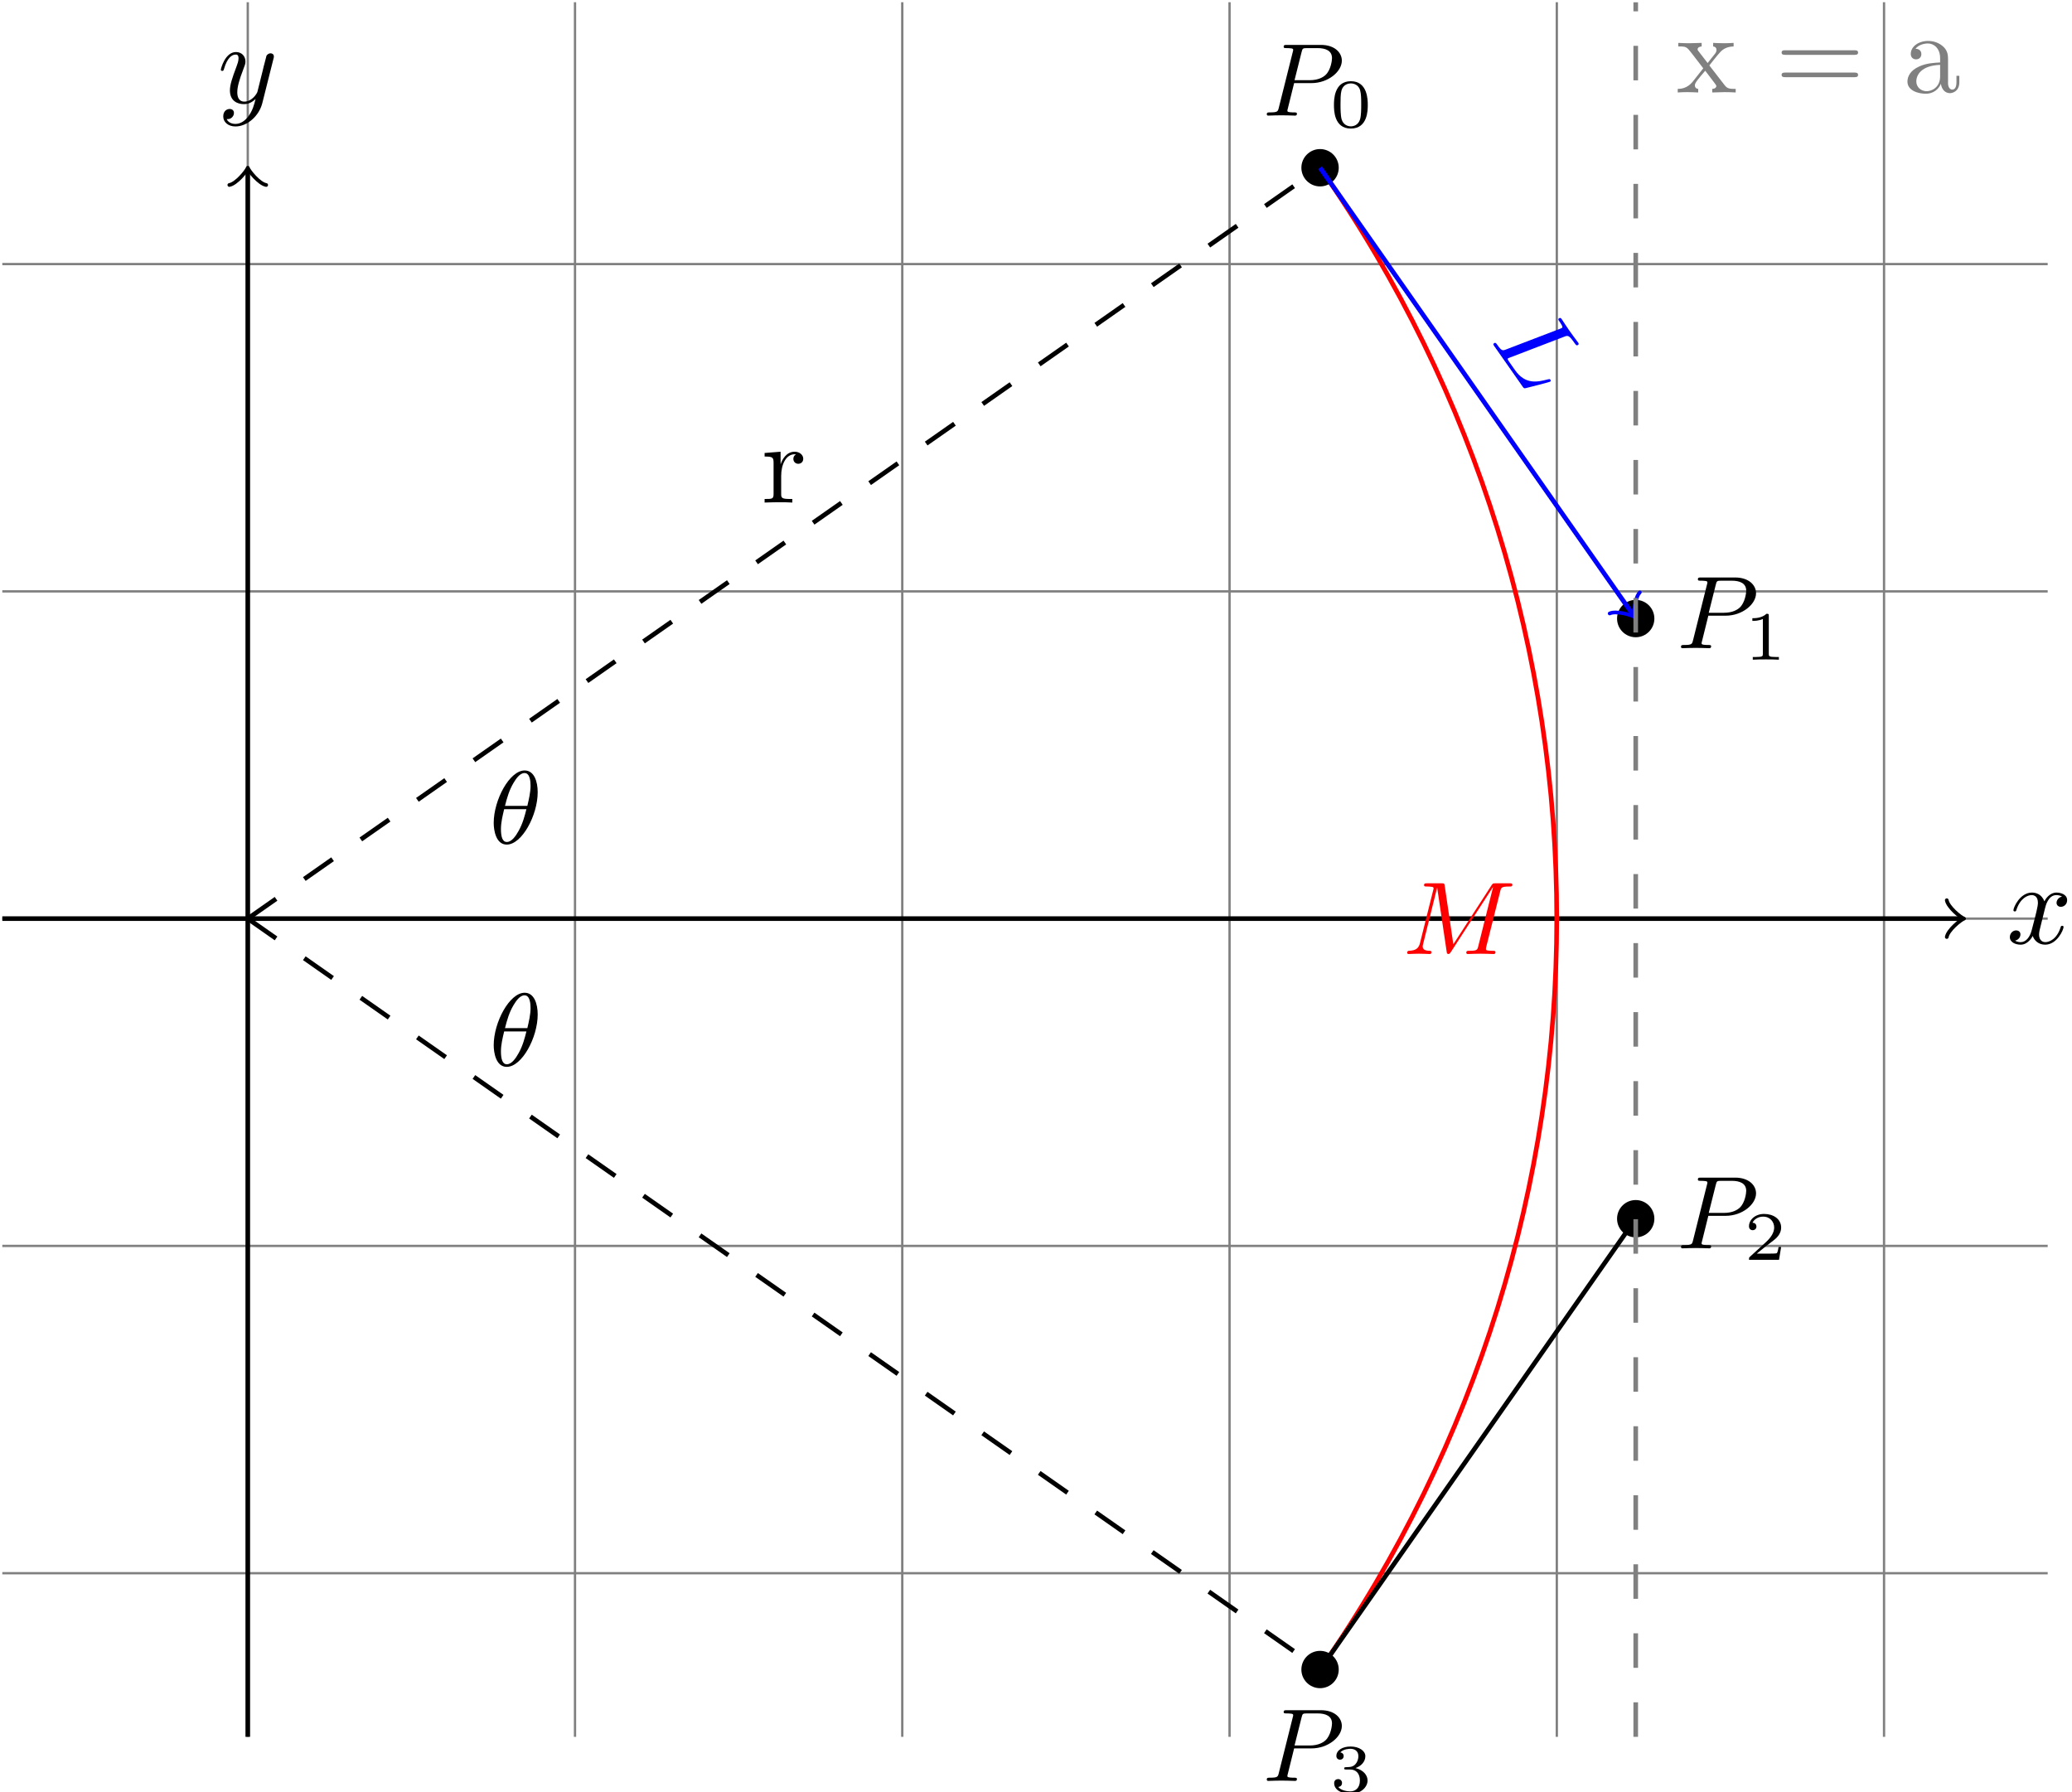 <?xml version='1.0'?>
<!-- This file was generated by dvisvgm 1.14 -->
<svg height='232.866pt' version='1.1' viewBox='-72.001 -72.001 179.473 155.244' width='269.21pt' xmlns='http://www.w3.org/2000/svg' xmlns:xlink='http://www.w3.org/1999/xlink'>
<defs>
<path d='M3.288 -1.907C3.288 -2.343 3.288 -3.975 1.823 -3.975S0.359 -2.343 0.359 -1.907C0.359 -1.476 0.359 0.126 1.823 0.126S3.288 -1.476 3.288 -1.907ZM1.823 -0.066C1.572 -0.066 1.166 -0.185 1.022 -0.681C0.927 -1.028 0.927 -1.614 0.927 -1.985C0.927 -2.385 0.927 -2.845 1.01 -3.168C1.16 -3.706 1.614 -3.784 1.823 -3.784C2.098 -3.784 2.493 -3.652 2.624 -3.198C2.714 -2.881 2.72 -2.445 2.72 -1.985C2.72 -1.602 2.72 -0.998 2.618 -0.664C2.451 -0.143 2.02 -0.066 1.823 -0.066Z' id='g1-48'/>
<path d='M2.146 -3.796C2.146 -3.975 2.122 -3.975 1.943 -3.975C1.548 -3.593 0.938 -3.593 0.723 -3.593V-3.359C0.879 -3.359 1.273 -3.359 1.632 -3.527V-0.508C1.632 -0.311 1.632 -0.233 1.016 -0.233H0.759V0C1.088 -0.024 1.554 -0.024 1.889 -0.024S2.69 -0.024 3.019 0V-0.233H2.762C2.146 -0.233 2.146 -0.311 2.146 -0.508V-3.796Z' id='g1-49'/>
<path d='M3.216 -1.118H2.995C2.983 -1.034 2.923 -0.64 2.833 -0.574C2.792 -0.538 2.307 -0.538 2.224 -0.538H1.106L1.871 -1.16C2.074 -1.321 2.606 -1.704 2.792 -1.883C2.971 -2.062 3.216 -2.367 3.216 -2.792C3.216 -3.539 2.54 -3.975 1.739 -3.975C0.968 -3.975 0.43 -3.467 0.43 -2.905C0.43 -2.6 0.687 -2.564 0.753 -2.564C0.903 -2.564 1.076 -2.672 1.076 -2.887C1.076 -3.019 0.998 -3.21 0.735 -3.21C0.873 -3.515 1.237 -3.742 1.65 -3.742C2.277 -3.742 2.612 -3.276 2.612 -2.792C2.612 -2.367 2.331 -1.931 1.913 -1.548L0.496 -0.251C0.436 -0.191 0.43 -0.185 0.43 0H3.031L3.216 -1.118Z' id='g1-50'/>
<path d='M1.757 -1.985C2.265 -1.985 2.606 -1.644 2.606 -1.034C2.606 -0.377 2.212 -0.09 1.775 -0.09C1.614 -0.09 0.998 -0.126 0.729 -0.472C0.962 -0.496 1.058 -0.652 1.058 -0.813C1.058 -1.016 0.915 -1.154 0.717 -1.154C0.556 -1.154 0.377 -1.052 0.377 -0.801C0.377 -0.209 1.034 0.126 1.793 0.126C2.678 0.126 3.27 -0.442 3.27 -1.034C3.27 -1.47 2.935 -1.931 2.224 -2.11C2.696 -2.265 3.078 -2.648 3.078 -3.138C3.078 -3.616 2.517 -3.975 1.799 -3.975C1.1 -3.975 0.568 -3.652 0.568 -3.162C0.568 -2.905 0.765 -2.833 0.885 -2.833C1.04 -2.833 1.201 -2.941 1.201 -3.15C1.201 -3.335 1.07 -3.443 0.909 -3.467C1.19 -3.778 1.734 -3.778 1.787 -3.778C2.092 -3.778 2.475 -3.634 2.475 -3.138C2.475 -2.809 2.289 -2.236 1.692 -2.2C1.584 -2.194 1.423 -2.182 1.369 -2.182C1.309 -2.176 1.243 -2.17 1.243 -2.08C1.243 -1.985 1.309 -1.985 1.411 -1.985H1.757Z' id='g1-51'/>
<path d='M4.178 -4.438C4.178 -5.362 3.873 -6.321 3.049 -6.321C1.739 -6.321 0.368 -3.766 0.368 -1.775C0.368 -1.13 0.565 0.099 1.497 0.099C2.806 0.099 4.178 -2.43 4.178 -4.438ZM1.345 -3.255C1.524 -3.963 1.713 -4.618 2.08 -5.236C2.295 -5.595 2.627 -6.097 3.04 -6.097C3.524 -6.097 3.56 -5.326 3.56 -4.985C3.56 -4.447 3.416 -3.82 3.282 -3.255H1.345ZM3.201 -2.968C3.058 -2.403 2.887 -1.731 2.529 -1.094C2.295 -0.672 1.937 -0.126 1.506 -0.126C1.121 -0.126 0.995 -0.592 0.995 -1.246C0.995 -1.82 1.139 -2.403 1.273 -2.968H3.201Z' id='g0-18'/>
<path d='M3.416 -5.416C3.497 -5.756 3.524 -5.846 4.358 -5.846C4.609 -5.846 4.689 -5.846 4.689 -6.007C4.689 -6.124 4.573 -6.124 4.546 -6.124C4.34 -6.124 4.107 -6.106 3.891 -6.106S3.461 -6.097 3.246 -6.097C3.04 -6.097 2.824 -6.097 2.627 -6.106C2.466 -6.115 2.188 -6.124 2.035 -6.124C1.982 -6.124 1.856 -6.124 1.856 -5.963C1.856 -5.846 1.937 -5.846 2.125 -5.846C2.161 -5.846 2.322 -5.846 2.466 -5.828C2.618 -5.81 2.681 -5.792 2.681 -5.694C2.681 -5.649 2.672 -5.613 2.645 -5.514L1.435 -0.681C1.354 -0.359 1.336 -0.278 0.664 -0.278C0.493 -0.278 0.395 -0.278 0.395 -0.117C0.395 0 0.484 0 0.646 0H4.878C5.093 0 5.102 -0.009 5.174 -0.197C5.263 -0.421 5.909 -2.125 5.909 -2.197S5.846 -2.313 5.783 -2.313C5.694 -2.313 5.685 -2.277 5.613 -2.098C5.308 -1.3 4.914 -0.278 3.344 -0.278H2.457C2.331 -0.278 2.313 -0.278 2.277 -0.287C2.188 -0.296 2.161 -0.305 2.161 -0.368C2.161 -0.395 2.161 -0.412 2.206 -0.574L3.416 -5.416Z' id='g0-76'/>
<path d='M8.491 -5.434C8.572 -5.765 8.599 -5.846 9.298 -5.846C9.442 -5.846 9.54 -5.846 9.54 -6.007C9.54 -6.124 9.451 -6.124 9.28 -6.124H8.106C7.881 -6.124 7.846 -6.124 7.738 -5.954L4.429 -0.843L3.685 -5.891C3.649 -6.124 3.64 -6.124 3.389 -6.124H2.161C2 -6.124 1.892 -6.124 1.892 -5.963C1.892 -5.846 1.982 -5.846 2.161 -5.846C2.197 -5.846 2.358 -5.846 2.502 -5.828C2.672 -5.81 2.717 -5.783 2.717 -5.694C2.717 -5.649 2.708 -5.613 2.681 -5.514L1.542 -0.95C1.426 -0.484 1.175 -0.305 0.583 -0.278C0.556 -0.278 0.43 -0.269 0.43 -0.117C0.43 -0.099 0.43 0 0.556 0C0.664 0 0.888 -0.009 1.004 -0.018C1.148 -0.027 1.166 -0.027 1.453 -0.027C1.677 -0.027 1.695 -0.027 1.91 -0.018C2.053 -0.018 2.242 0 2.376 0C2.421 0 2.537 0 2.537 -0.161C2.537 -0.269 2.439 -0.278 2.358 -0.278C1.937 -0.287 1.775 -0.421 1.775 -0.664C1.775 -0.726 1.784 -0.735 1.811 -0.861L3.022 -5.738H3.031L3.847 -0.233C3.865 -0.09 3.882 0 3.999 0C4.107 0 4.16 -0.09 4.214 -0.17L7.864 -5.801H7.872L6.59 -0.681C6.51 -0.359 6.492 -0.278 5.819 -0.278C5.658 -0.278 5.55 -0.278 5.55 -0.117C5.55 -0.036 5.613 0 5.685 0C5.792 0 6.142 -0.009 6.25 -0.018C6.384 -0.027 6.608 -0.027 6.788 -0.027C6.814 -0.027 7.173 -0.018 7.361 -0.018C7.541 -0.018 7.738 0 7.908 0C7.962 0 8.079 0 8.079 -0.161C8.079 -0.278 7.989 -0.278 7.801 -0.278C7.765 -0.278 7.603 -0.278 7.46 -0.296C7.263 -0.323 7.254 -0.359 7.254 -0.439S7.272 -0.592 7.29 -0.655L8.491 -5.434Z' id='g0-77'/>
<path d='M2.771 -2.815H4.268C5.721 -2.815 6.904 -3.811 6.904 -4.761C6.904 -5.469 6.268 -6.124 5.093 -6.124H2.134C1.973 -6.124 1.865 -6.124 1.865 -5.963C1.865 -5.846 1.946 -5.846 2.134 -5.846C2.17 -5.846 2.331 -5.846 2.475 -5.828C2.627 -5.81 2.69 -5.792 2.69 -5.694C2.69 -5.649 2.681 -5.613 2.654 -5.514L1.444 -0.681C1.363 -0.359 1.345 -0.278 0.672 -0.278C0.502 -0.278 0.403 -0.278 0.403 -0.117C0.403 -0.018 0.475 0 0.538 0C0.708 0 0.933 -0.009 1.103 -0.018C1.372 -0.027 1.39 -0.027 1.677 -0.027S1.982 -0.027 2.251 -0.018C2.43 -0.009 2.663 0 2.833 0C2.896 0 3.013 0 3.013 -0.161C3.013 -0.278 2.923 -0.278 2.735 -0.278C2.699 -0.278 2.537 -0.278 2.394 -0.296C2.197 -0.323 2.188 -0.359 2.188 -0.439C2.188 -0.466 2.188 -0.484 2.233 -0.646L2.771 -2.815ZM3.416 -5.496C3.497 -5.819 3.515 -5.846 3.891 -5.846H4.797C5.496 -5.846 6.052 -5.631 6.052 -4.976C6.052 -4.788 5.954 -3.945 5.487 -3.515C5.29 -3.335 4.878 -3.067 4.107 -3.067H2.806L3.416 -5.496Z' id='g0-80'/>
<path d='M3.328 -3.009C3.387 -3.268 3.616 -4.184 4.314 -4.184C4.364 -4.184 4.603 -4.184 4.812 -4.055C4.533 -4.005 4.334 -3.756 4.334 -3.517C4.334 -3.357 4.443 -3.168 4.712 -3.168C4.932 -3.168 5.25 -3.347 5.25 -3.746C5.25 -4.264 4.663 -4.403 4.324 -4.403C3.746 -4.403 3.397 -3.875 3.278 -3.646C3.029 -4.304 2.491 -4.403 2.202 -4.403C1.166 -4.403 0.598 -3.118 0.598 -2.869C0.598 -2.77 0.697 -2.77 0.717 -2.77C0.797 -2.77 0.827 -2.79 0.847 -2.879C1.186 -3.935 1.843 -4.184 2.182 -4.184C2.371 -4.184 2.72 -4.095 2.72 -3.517C2.72 -3.208 2.55 -2.54 2.182 -1.146C2.022 -0.528 1.674 -0.11 1.235 -0.11C1.176 -0.11 0.946 -0.11 0.737 -0.239C0.986 -0.289 1.205 -0.498 1.205 -0.777C1.205 -1.046 0.986 -1.126 0.837 -1.126C0.538 -1.126 0.289 -0.867 0.289 -0.548C0.289 -0.09 0.787 0.11 1.225 0.11C1.883 0.11 2.242 -0.588 2.271 -0.648C2.391 -0.279 2.75 0.11 3.347 0.11C4.374 0.11 4.941 -1.176 4.941 -1.425C4.941 -1.524 4.852 -1.524 4.822 -1.524C4.732 -1.524 4.712 -1.484 4.692 -1.415C4.364 -0.349 3.686 -0.11 3.367 -0.11C2.979 -0.11 2.819 -0.428 2.819 -0.767C2.819 -0.986 2.879 -1.205 2.989 -1.644L3.328 -3.009Z' id='g2-120'/>
<path d='M4.842 -3.796C4.882 -3.935 4.882 -3.955 4.882 -4.025C4.882 -4.204 4.742 -4.294 4.593 -4.294C4.493 -4.294 4.334 -4.234 4.244 -4.085C4.224 -4.035 4.144 -3.726 4.105 -3.547C4.035 -3.288 3.965 -3.019 3.905 -2.75L3.457 -0.956C3.417 -0.807 2.989 -0.11 2.331 -0.11C1.823 -0.11 1.714 -0.548 1.714 -0.917C1.714 -1.375 1.883 -1.993 2.222 -2.869C2.381 -3.278 2.421 -3.387 2.421 -3.587C2.421 -4.035 2.102 -4.403 1.604 -4.403C0.658 -4.403 0.289 -2.959 0.289 -2.869C0.289 -2.77 0.389 -2.77 0.408 -2.77C0.508 -2.77 0.518 -2.79 0.568 -2.949C0.837 -3.885 1.235 -4.184 1.574 -4.184C1.654 -4.184 1.823 -4.184 1.823 -3.865C1.823 -3.616 1.724 -3.357 1.654 -3.168C1.255 -2.112 1.076 -1.544 1.076 -1.076C1.076 -0.189 1.704 0.11 2.291 0.11C2.68 0.11 3.019 -0.06 3.298 -0.339C3.168 0.179 3.049 0.667 2.65 1.196C2.391 1.534 2.012 1.823 1.554 1.823C1.415 1.823 0.966 1.793 0.797 1.405C0.956 1.405 1.086 1.405 1.225 1.285C1.325 1.196 1.425 1.066 1.425 0.877C1.425 0.568 1.156 0.528 1.056 0.528C0.827 0.528 0.498 0.687 0.498 1.176C0.498 1.674 0.936 2.042 1.554 2.042C2.58 2.042 3.606 1.136 3.885 0.01L4.842 -3.796Z' id='g2-121'/>
<path d='M6.844 -3.258C6.994 -3.258 7.183 -3.258 7.183 -3.457S6.994 -3.656 6.854 -3.656H0.887C0.747 -3.656 0.558 -3.656 0.558 -3.457S0.747 -3.258 0.897 -3.258H6.844ZM6.854 -1.325C6.994 -1.325 7.183 -1.325 7.183 -1.524S6.994 -1.724 6.844 -1.724H0.897C0.747 -1.724 0.558 -1.724 0.558 -1.524S0.747 -1.325 0.887 -1.325H6.854Z' id='g3-61'/>
<path d='M3.318 -0.757C3.357 -0.359 3.626 0.06 4.095 0.06C4.304 0.06 4.912 -0.08 4.912 -0.887V-1.445H4.663V-0.887C4.663 -0.309 4.413 -0.249 4.304 -0.249C3.975 -0.249 3.935 -0.697 3.935 -0.747V-2.74C3.935 -3.158 3.935 -3.547 3.577 -3.915C3.188 -4.304 2.69 -4.463 2.212 -4.463C1.395 -4.463 0.707 -3.995 0.707 -3.337C0.707 -3.039 0.907 -2.869 1.166 -2.869C1.445 -2.869 1.624 -3.068 1.624 -3.328C1.624 -3.447 1.574 -3.776 1.116 -3.786C1.385 -4.135 1.873 -4.244 2.192 -4.244C2.68 -4.244 3.248 -3.856 3.248 -2.969V-2.6C2.74 -2.57 2.042 -2.54 1.415 -2.242C0.667 -1.903 0.418 -1.385 0.418 -0.946C0.418 -0.139 1.385 0.11 2.012 0.11C2.67 0.11 3.128 -0.289 3.318 -0.757ZM3.248 -2.391V-1.395C3.248 -0.448 2.531 -0.11 2.082 -0.11C1.594 -0.11 1.186 -0.458 1.186 -0.956C1.186 -1.504 1.604 -2.331 3.248 -2.391Z' id='g3-97'/>
<path d='M1.664 -3.308V-4.403L0.279 -4.294V-3.985C0.976 -3.985 1.056 -3.915 1.056 -3.427V-0.757C1.056 -0.309 0.946 -0.309 0.279 -0.309V0C0.667 -0.01 1.136 -0.03 1.415 -0.03C1.813 -0.03 2.281 -0.03 2.68 0V-0.309H2.471C1.734 -0.309 1.714 -0.418 1.714 -0.777V-2.311C1.714 -3.298 2.132 -4.184 2.889 -4.184C2.959 -4.184 2.979 -4.184 2.999 -4.174C2.969 -4.164 2.77 -4.045 2.77 -3.786C2.77 -3.507 2.979 -3.357 3.198 -3.357C3.377 -3.357 3.626 -3.477 3.626 -3.796S3.318 -4.403 2.889 -4.403C2.162 -4.403 1.803 -3.736 1.664 -3.308Z' id='g3-114'/>
<path d='M2.859 -2.341C3.158 -2.72 3.537 -3.208 3.776 -3.467C4.085 -3.826 4.493 -3.975 4.961 -3.985V-4.294C4.702 -4.274 4.403 -4.264 4.144 -4.264C3.846 -4.264 3.318 -4.284 3.188 -4.294V-3.985C3.397 -3.965 3.477 -3.836 3.477 -3.676S3.377 -3.387 3.328 -3.328L2.71 -2.55L1.933 -3.557C1.843 -3.656 1.843 -3.676 1.843 -3.736C1.843 -3.885 1.993 -3.975 2.192 -3.985V-4.294C1.933 -4.284 1.275 -4.264 1.116 -4.264C0.907 -4.264 0.438 -4.274 0.169 -4.294V-3.985C0.867 -3.985 0.877 -3.975 1.345 -3.377L2.331 -2.092L1.395 -0.907C0.917 -0.329 0.329 -0.309 0.12 -0.309V0C0.379 -0.02 0.687 -0.03 0.946 -0.03C1.235 -0.03 1.654 -0.01 1.893 0V-0.309C1.674 -0.339 1.604 -0.468 1.604 -0.618C1.604 -0.837 1.893 -1.166 2.501 -1.883L3.258 -0.887C3.337 -0.777 3.467 -0.618 3.467 -0.558C3.467 -0.468 3.377 -0.319 3.108 -0.309V0C3.407 -0.01 3.965 -0.03 4.184 -0.03C4.453 -0.03 4.842 -0.02 5.141 0V-0.309C4.603 -0.309 4.423 -0.329 4.194 -0.618L2.859 -2.341Z' id='g3-120'/>
</defs>
<g id='page1'>
<path d='M-71.801 64.258H105.367M-71.801 35.91H105.367M-71.801 7.562H105.367M-71.801 -20.781H105.367M-71.801 -49.129H105.367M-50.539 78.43V-71.808M-22.195 78.43V-71.808M6.152 78.43V-71.808M34.5 78.43V-71.808M62.848 78.43V-71.808M91.191 78.43V-71.808' fill='none' stroke='#808080' stroke-width='0.2'/>
<path d='M-71.801 7.562H97.82' fill='none' stroke='#000000' stroke-miterlimit='10.037' stroke-width='0.4'/>
<path d='M96.625 5.969C96.727 6.566 97.82 7.465 98.121 7.562C97.82 7.664 96.727 8.559 96.625 9.156' fill='none' stroke='#000000' stroke-linecap='round' stroke-linejoin='round' stroke-miterlimit='10.037' stroke-width='0.32'/>
<g transform='matrix(1 0 0 1 152.341 2.145)'>
<use x='-50.541' xlink:href='#g2-120' y='7.564'/>
</g>
<path d='M-50.539 78.43V-57.176' fill='none' stroke='#000000' stroke-miterlimit='10.037' stroke-width='0.4'/>
<path d='M-52.137 -55.98C-51.539 -56.078 -50.641 -57.176 -50.539 -57.473C-50.441 -57.176 -49.543 -56.078 -48.945 -55.98' fill='none' stroke='#000000' stroke-linecap='round' stroke-linejoin='round' stroke-miterlimit='10.037' stroke-width='0.32'/>
<g transform='matrix(1 0 0 1 -2.621 -70.655)'>
<use x='-50.541' xlink:href='#g2-121' y='7.564'/>
</g>
<path d='M-50.539 7.562L42.34 -57.473' fill='none' stroke='#000000' stroke-dasharray='2.989,2.989' stroke-miterlimit='10.037' stroke-width='0.4'/>
<g transform='matrix(1 0 0 1 44.49 -36.038)'>
<use x='-50.541' xlink:href='#g3-114' y='7.564'/>
</g>
<g transform='matrix(1 0 0 1 20.936 -6.513)'>
<use x='-50.541' xlink:href='#g0-18' y='7.564'/>
</g>
<path d='M42.34 -57.473C69.676 -18.434 69.676 33.559 42.34 72.602' fill='none' stroke='#ff0000' stroke-miterlimit='10.037' stroke-width='0.4'/>
<g fill='#ff0000' transform='matrix(1 0 0 1 99.996 3.064)'>
<use x='-50.541' xlink:href='#g0-77' y='7.564'/>
</g>
<path d='M-50.539 7.562L42.34 72.602' fill='none' stroke='#000000' stroke-dasharray='2.989,2.989' stroke-miterlimit='10.037' stroke-width='0.4'/>
<g transform='matrix(1 0 0 1 20.936 12.739)'>
<use x='-50.541' xlink:href='#g0-18' y='7.564'/>
</g>
<path d='M43.758 -57.473C43.758 -58.254 43.125 -58.891 42.34 -58.891C41.559 -58.891 40.922 -58.254 40.922 -57.473C40.922 -56.691 41.559 -56.055 42.34 -56.055C43.125 -56.055 43.758 -56.691 43.758 -57.473Z'/>
<path d='M43.758 -57.473C43.758 -58.254 43.125 -58.891 42.34 -58.891C41.559 -58.891 40.922 -58.254 40.922 -57.473C40.922 -56.691 41.559 -56.055 42.34 -56.055C43.125 -56.055 43.758 -56.691 43.758 -57.473Z' fill='none' stroke='#000000' stroke-miterlimit='10.037' stroke-width='0.4'/>
<g transform='matrix(1 0 0 1 87.864 -69.552)'>
<use x='-50.541' xlink:href='#g0-80' y='7.564'/>
<use x='-44.679' xlink:href='#g1-48' y='8.56'/>
</g>
<path d='M43.758 72.602C43.758 71.817 43.125 71.183 42.34 71.183C41.559 71.183 40.922 71.817 40.922 72.602C40.922 73.383 41.559 74.016 42.34 74.016C43.125 74.016 43.758 73.383 43.758 72.602Z'/>
<path d='M43.758 72.602C43.758 71.817 43.125 71.183 42.34 71.183C41.559 71.183 40.922 71.817 40.922 72.602C40.922 73.383 41.559 74.016 42.34 74.016C43.125 74.016 43.758 73.383 43.758 72.602Z' fill='none' stroke='#000000' stroke-miterlimit='10.037' stroke-width='0.4'/>
<g transform='matrix(1 0 0 1 87.864 74.683)'>
<use x='-50.541' xlink:href='#g0-80' y='7.564'/>
<use x='-44.679' xlink:href='#g1-51' y='8.56'/>
</g>
<path d='M71.098 -18.426C71.098 -19.207 70.465 -19.844 69.683 -19.844C68.898 -19.844 68.266 -19.207 68.266 -18.426C68.266 -17.641 68.898 -17.008 69.683 -17.008C70.465 -17.008 71.098 -17.641 71.098 -18.426Z'/>
<path d='M71.098 -18.426C71.098 -19.207 70.465 -19.844 69.683 -19.844C68.898 -19.844 68.266 -19.207 68.266 -18.426C68.266 -17.641 68.898 -17.008 69.683 -17.008C70.465 -17.008 71.098 -17.641 71.098 -18.426Z' fill='none' stroke='#000000' stroke-miterlimit='10.037' stroke-width='0.4'/>
<g transform='matrix(1 0 0 1 123.742 -23.424)'>
<use x='-50.541' xlink:href='#g0-80' y='7.564'/>
<use x='-44.679' xlink:href='#g1-49' y='8.56'/>
</g>
<path d='M71.098 33.555C71.098 32.77 70.465 32.137 69.683 32.137C68.898 32.137 68.266 32.77 68.266 33.555C68.266 34.336 68.898 34.969 69.683 34.969C70.465 34.969 71.098 34.336 71.098 33.555Z'/>
<path d='M71.098 33.555C71.098 32.77 70.465 32.137 69.683 32.137C68.898 32.137 68.266 32.77 68.266 33.555C68.266 34.336 68.898 34.969 69.683 34.969C70.465 34.969 71.098 34.336 71.098 33.555Z' fill='none' stroke='#000000' stroke-miterlimit='10.037' stroke-width='0.4'/>
<g transform='matrix(1 0 0 1 123.742 28.555)'>
<use x='-50.541' xlink:href='#g0-80' y='7.564'/>
<use x='-44.679' xlink:href='#g1-50' y='8.56'/>
</g>
<path d='M42.34 -57.473L69.418 -18.801' fill='none' stroke='#0000ff' stroke-miterlimit='10.037' stroke-width='0.4'/>
<path d='M70.039 -20.695C69.606 -20.27 69.5 -18.859 69.59 -18.555C69.336 -18.742 67.973 -19.129 67.426 -18.867' fill='none' stroke='#0000ff' stroke-linecap='round' stroke-linejoin='round' stroke-miterlimit='10.037' stroke-width='0.32'/>
<g fill='#0000ff' transform='matrix(0.574 0.819 -0.819 0.574 92.285 -5.471)'>
<use x='-50.541' xlink:href='#g0-76' y='7.564'/>
</g>
<path d='M42.34 72.602L69.683 33.555' fill='none' stroke='#000000' stroke-miterlimit='10.037' stroke-width='0.4'/>
<path d='M69.683 78.43V72.172V65.91V59.652V53.391V47.133V40.871V34.613V28.352V22.094V15.832V9.574V3.316V-2.945V-9.203V-15.465V-21.723V-27.984V-34.242V-40.504V-46.762V-53.023V-59.281V-65.543V-71.801' fill='none' stroke='#808080' stroke-dasharray='2.989,2.989' stroke-miterlimit='10.037' stroke-width='0.4'/>
<g fill='#808080' transform='matrix(1 0 0 1 123.742 -71.556)'>
<use x='-50.541' xlink:href='#g3-120' y='7.564'/>
<use x='-41.982' xlink:href='#g3-61' y='7.564'/>
<use x='-30.941' xlink:href='#g3-97' y='7.564'/>
</g>
</g>
</svg>
